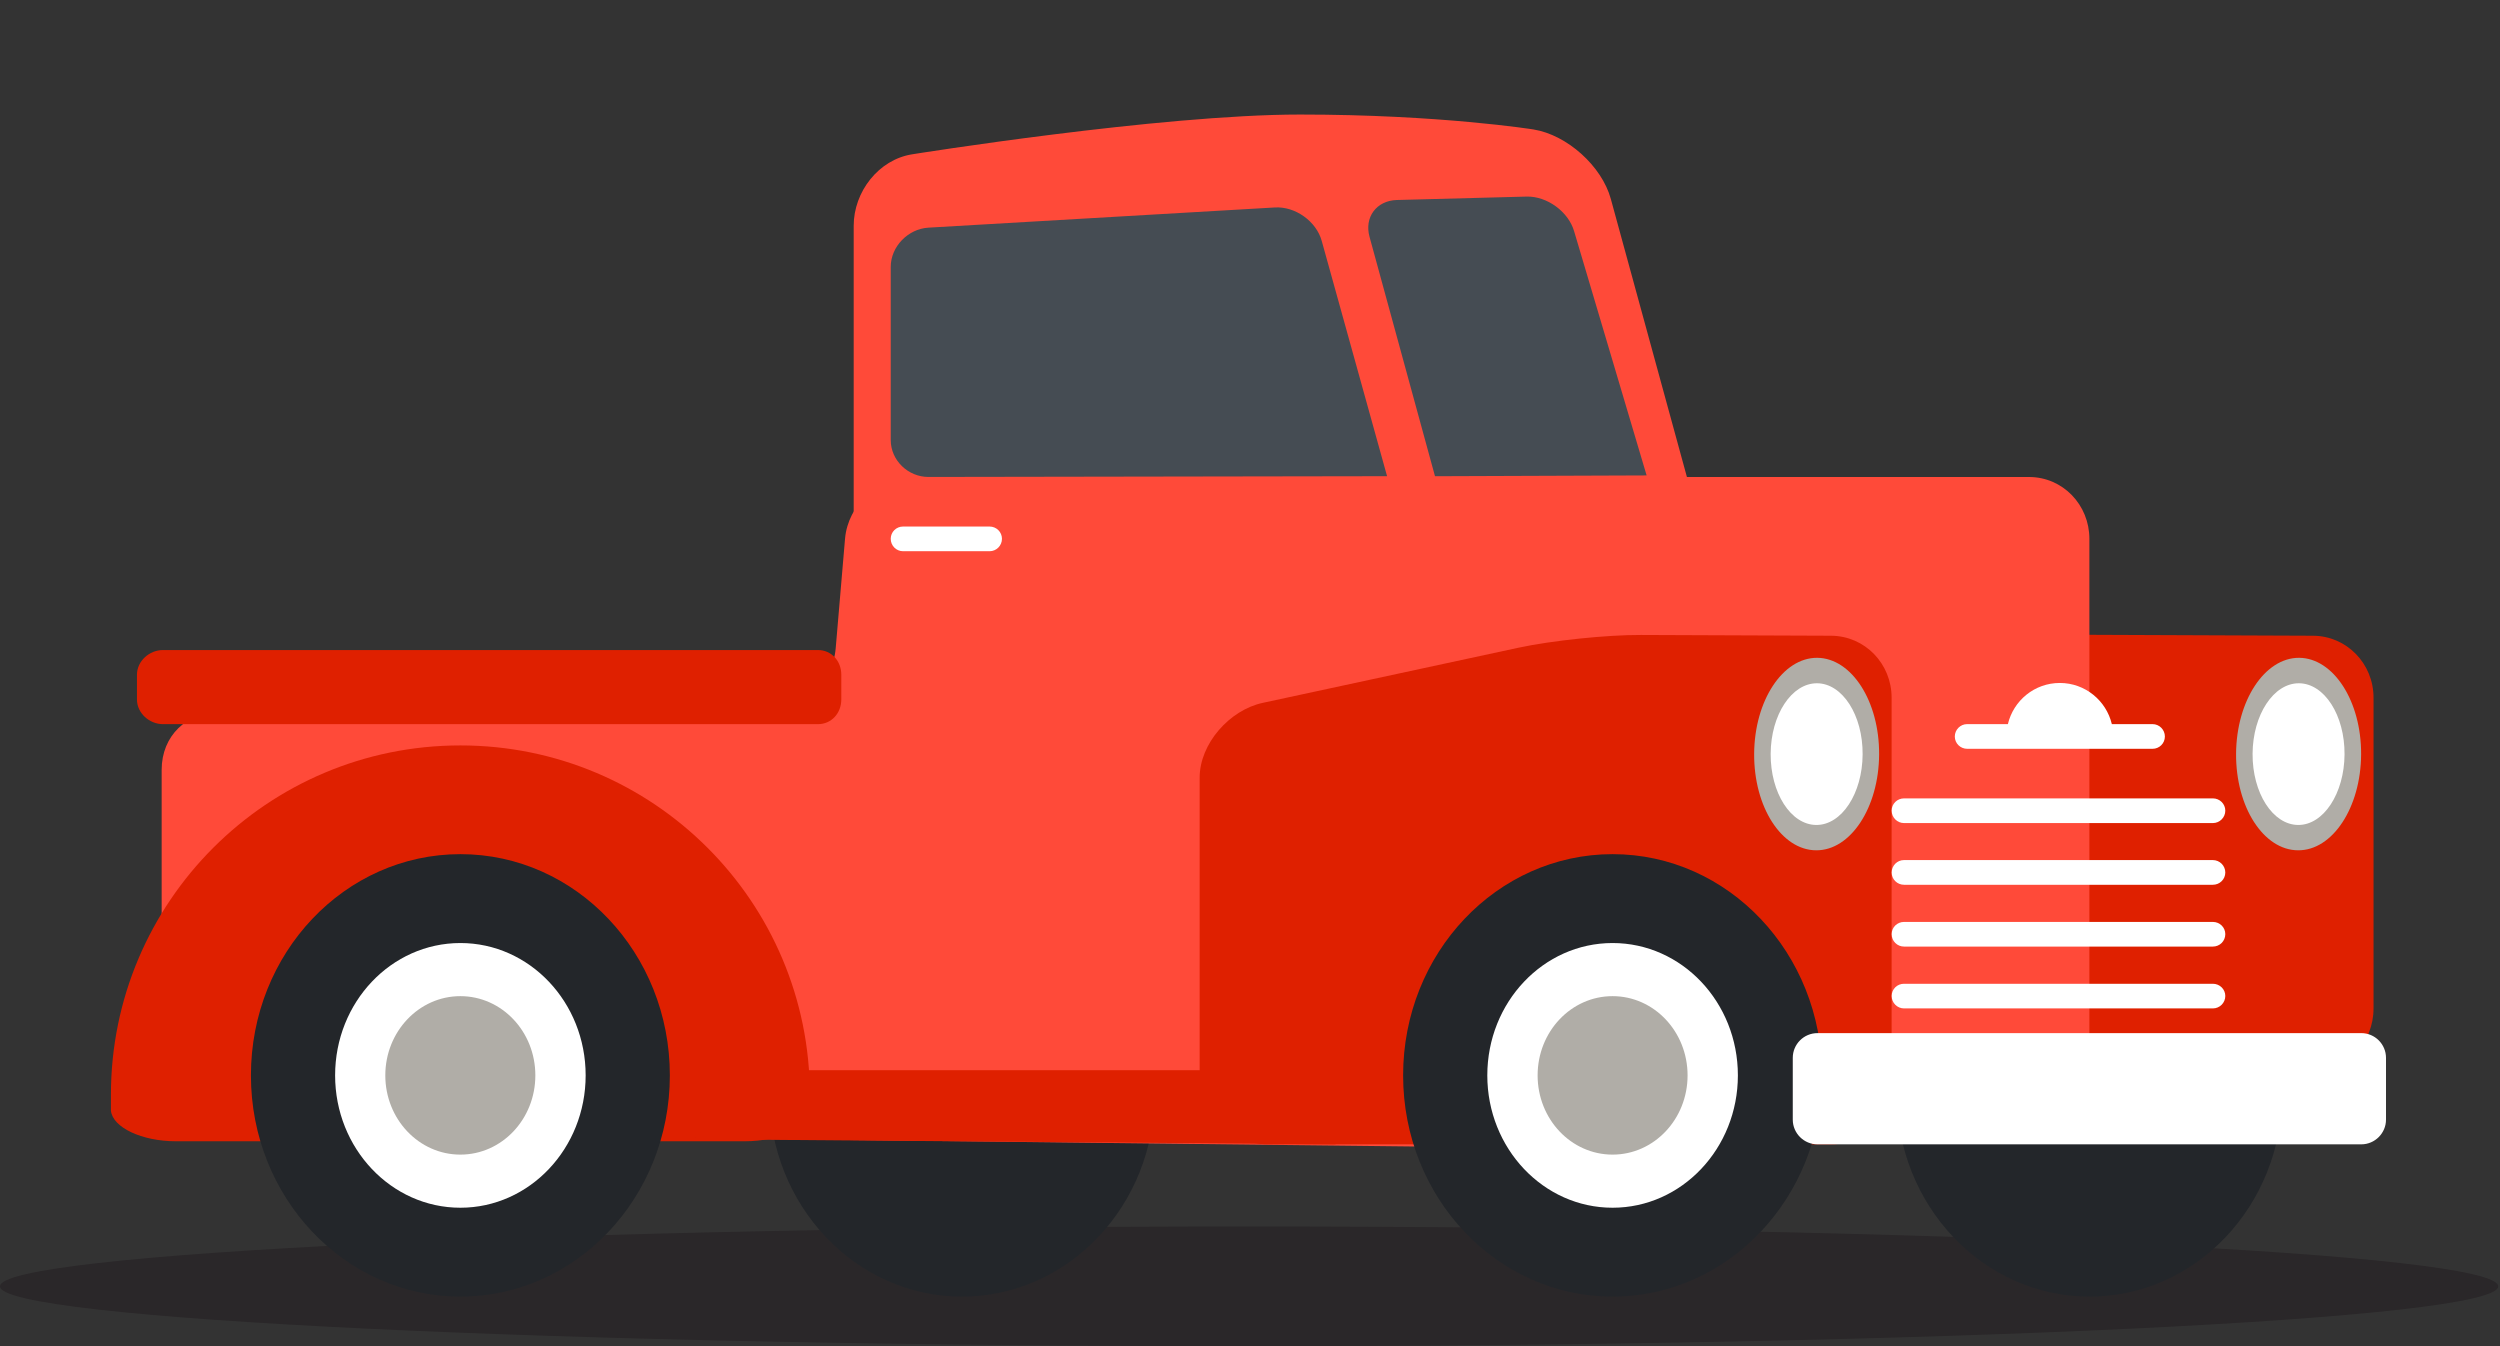 <?xml version="1.0" encoding="utf-8"?>
<!-- Generator: Adobe Illustrator 15.0.0, SVG Export Plug-In . SVG Version: 6.00 Build 0)  -->
<!DOCTYPE svg PUBLIC "-//W3C//DTD SVG 1.1//EN" "http://www.w3.org/Graphics/SVG/1.1/DTD/svg11.dtd">
<svg version="1.1" id="Layer_2" xmlns="http://www.w3.org/2000/svg" xmlns:xlink="http://www.w3.org/1999/xlink" x="0px" y="0px"
	 width="65px" height="35px" viewBox="0 0 65 35" enable-background="new 0 0 65 35" xml:space="preserve">
<rect x="0" y="0" width="65" height="35" fill="#333333" stroke="none"/>
<g>
	<g opacity="0.4">
		<g>
			<defs>
				<rect id="SVGID_1_" y="31.89" width="64.953" height="3.11"/>
			</defs>
			<clipPath id="SVGID_2_">
				<use xlink:href="#SVGID_1_"  overflow="visible"/>
			</clipPath>
			<path clip-path="url(#SVGID_2_)" fill="#1C1419" d="M0,33.445C0,34.301,14.54,35,32.476,35c17.936,0,32.477-0.699,32.477-1.555
				c0-0.86-14.541-1.556-32.477-1.556C14.54,31.89,0,32.585,0,33.445"/>
		</g>
	</g>
	<path fill="#23262A" d="M30.023,28.42c0-2.924-2.244-5.295-5.011-5.295c-2.767,0-5.01,2.371-5.01,5.295
		c0,2.921,2.244,5.292,5.01,5.292C27.78,33.712,30.023,31.341,30.023,28.42"/>
	<path fill="#23262A" d="M59.337,28.42c0-2.924-2.242-5.295-5.009-5.295s-5.013,2.371-5.013,5.295c0,2.921,2.246,5.292,5.013,5.292
		S59.337,31.341,59.337,28.42"/>
	<path fill="#DF2000" d="M60.135,16.529c0.882,0.004,1.577,0.727,1.577,1.611v8.078c0,0.881-0.667,1.607-1.551,1.607H45.472
		c-0.884,0-1.75-0.727-1.75-1.607v-8.15c0-0.885,0.78-1.604,1.664-1.6L60.135,16.529z"/>
	<path fill="#FF4A39" d="M54.324,27.826V14.009c0-0.884-0.69-1.607-1.571-1.607H23.715c-0.883,0-1.668,0.723-1.744,1.604
		l-0.243,2.852c-0.076,0.88-0.86,1.652-1.744,1.652H5.736c-0.883,0-1.533,0.622-1.533,1.506v7.812c0,0.881,0.687,1.612,1.569,1.624
		l31.525,0.363c0.884,0.009,1.656-0.432,1.729-0.985c0.072-0.553,0.848-1.002,1.73-1.002H54.324z"/>
	<path fill="#DF2000" d="M47.604,16.529c0.884,0.004,1.578,0.727,1.578,1.611v10.005c0,0.885-0.666,1.607-1.551,1.607h-14.69
		c-0.883,0-1.75-0.723-1.75-1.607v-7.925c0-0.884,0.778-1.761,1.642-1.946l6.65-1.434c0.865-0.186,2.298-0.335,3.182-0.331
		L47.604,16.529z"/>
	<path fill="#B0ADA7" d="M61.389,19.615c0.008-1.381-0.715-2.504-1.611-2.512c-0.896-0.004-1.632,1.115-1.64,2.496
		c-0.009,1.382,0.713,2.505,1.611,2.509C60.646,22.115,61.381,20.996,61.389,19.615"/>
	<path fill="#FFFFFF" d="M60.958,19.615c0.007-1.018-0.524-1.846-1.185-1.85c-0.661-0.004-1.2,0.82-1.206,1.833
		c-0.006,1.019,0.525,1.847,1.186,1.851C60.411,21.453,60.952,20.629,60.958,19.615"/>
	<path fill="#B0ADA7" d="M48.857,19.615c0.008-1.381-0.713-2.504-1.61-2.512c-0.897-0.004-1.631,1.115-1.639,2.496
		c-0.009,1.382,0.713,2.505,1.611,2.509C48.115,22.115,48.85,20.996,48.857,19.615"/>
	<path fill="#FFFFFF" d="M48.428,19.615c0.008-1.018-0.524-1.846-1.184-1.85c-0.662-0.004-1.201,0.82-1.207,1.833
		c-0.006,1.019,0.524,1.847,1.186,1.851C47.883,21.453,48.423,20.629,48.428,19.615"/>
	<path fill="#DF2000" d="M4.572,29.673c-0.884,0-1.644-0.359-1.688-0.796v-0.412c0-5.017,4.068-9.084,9.086-9.084
		c5.019,0,9.086,4.067,9.086,9.084v0.412c-0.045,0.437-0.805,0.796-1.688,0.796H4.572z"/>
	<path fill="#23262A" d="M47.373,27.96c0-3.179-2.438-5.752-5.446-5.752s-5.446,2.573-5.446,5.752c0,3.175,2.438,5.752,5.446,5.752
		S47.373,31.135,47.373,27.96"/>
	<path fill="#FFFFFF" d="M45.185,27.96c0-1.902-1.458-3.441-3.258-3.441c-1.799,0-3.257,1.539-3.257,3.441
		c0,1.898,1.458,3.441,3.257,3.441C43.727,31.401,45.185,29.858,45.185,27.96"/>
	<path fill="#B0ADA7" d="M43.877,27.96c0-1.139-0.873-2.06-1.95-2.06s-1.949,0.921-1.949,2.06s0.872,2.06,1.949,2.06
		S43.877,29.099,43.877,27.96"/>
	<path fill="#23262A" d="M17.416,27.96c0-3.179-2.438-5.752-5.446-5.752s-5.446,2.573-5.446,5.752c0,3.175,2.438,5.752,5.446,5.752
		S17.416,31.135,17.416,27.96"/>
	<path fill="#FFFFFF" d="M15.227,27.96c0-1.902-1.458-3.441-3.257-3.441c-1.798,0-3.257,1.539-3.257,3.441
		c0,1.898,1.459,3.441,3.257,3.441C13.769,31.401,15.227,29.858,15.227,27.96"/>
	<path fill="#B0ADA7" d="M13.919,27.96c0-1.139-0.872-2.06-1.95-2.06c-1.076,0-1.951,0.921-1.951,2.06s0.875,2.06,1.951,2.06
		C13.047,30.02,13.919,29.099,13.919,27.96"/>
	<path fill="#FFFFFF" d="M46.612,29.111c0,0.352,0.288,0.642,0.643,0.642h14.138c0.354,0,0.643-0.29,0.643-0.642v-1.607
		c0-0.355-0.289-0.643-0.643-0.643H47.255c-0.354,0-0.643,0.287-0.643,0.643V29.111z"/>
	<path fill="#DF2000" d="M3.561,18.186c0,0.355,0.322,0.642,0.677,0.642h17.028c0.354,0,0.608-0.286,0.608-0.642v-0.643
		c0-0.355-0.253-0.642-0.608-0.642H4.238c-0.355,0-0.677,0.287-0.677,0.642V18.186z"/>
	<path fill="#FFFFFF" d="M49.183,25.896c0,0.178,0.146,0.323,0.321,0.323h8.031c0.178,0,0.323-0.146,0.323-0.323
		s-0.146-0.318-0.323-0.318h-8.031C49.328,25.577,49.183,25.718,49.183,25.896"/>
	<path fill="#FFFFFF" d="M49.183,24.288c0,0.182,0.146,0.323,0.321,0.323h8.031c0.178,0,0.323-0.142,0.323-0.323
		c0-0.178-0.146-0.318-0.323-0.318h-8.031C49.328,23.97,49.183,24.11,49.183,24.288"/>
	<path fill="#FFFFFF" d="M49.183,22.685c0,0.178,0.146,0.319,0.321,0.319h8.031c0.178,0,0.323-0.142,0.323-0.319
		s-0.146-0.323-0.323-0.323h-8.031C49.328,22.361,49.183,22.507,49.183,22.685"/>
	<path fill="#FFFFFF" d="M49.183,21.077c0,0.178,0.146,0.323,0.321,0.323h8.031c0.178,0,0.323-0.146,0.323-0.323
		s-0.146-0.319-0.323-0.319h-8.031C49.328,20.758,49.183,20.899,49.183,21.077"/>
	<path fill="#FF4A39" d="M43.119,15.673c0.88-0.077,1.409-0.836,1.175-1.685l-2.413-8.817c-0.233-0.852-1.137-1.664-2.01-1.805
		c0,0-2.428-0.388-6.068-0.388c-3.641,0-10.087,1.034-10.087,1.034c-0.873,0.138-1.52,0.974-1.52,1.858v10.025
		c0,0.885,0.653,1.547,1.534,1.47L43.119,15.673z"/>
	<path fill="#454C53" d="M36.064,12.381l-11.924,0.02c-0.531,0-0.981-0.432-0.981-0.961v-4.5c0-0.529,0.45-0.989,0.979-1.021
		l9.008-0.525c0.529-0.032,1.08,0.359,1.22,0.873L36.064,12.381z"/>
	<path fill="#454C53" d="M42.812,12.361l-5.502,0.021l-1.702-6.224c-0.141-0.509,0.178-0.941,0.708-0.958l3.379-0.089
		c0.528-0.012,1.084,0.392,1.232,0.901L42.812,12.361z"/>
	<path fill="#FFFFFF" d="M51.146,18.827h1.059c0.146-0.613,0.692-1.07,1.351-1.07c0.656,0,1.206,0.457,1.352,1.07h1.058
		c0.178,0,0.321,0.146,0.321,0.323s-0.144,0.319-0.321,0.319h-4.818c-0.178,0-0.323-0.142-0.323-0.319S50.968,18.827,51.146,18.827"
		/>
	<polygon fill="#DF2000" points="18.089,29.62 34.725,29.753 34.725,27.826 18.375,27.826 	"/>
	<path fill="#FFFFFF" d="M23.159,14.009c0,0.178,0.143,0.323,0.321,0.323h2.249c0.178,0,0.322-0.146,0.322-0.323
		s-0.144-0.319-0.322-0.319H23.48C23.302,13.69,23.159,13.831,23.159,14.009"/>
</g>
</svg>
